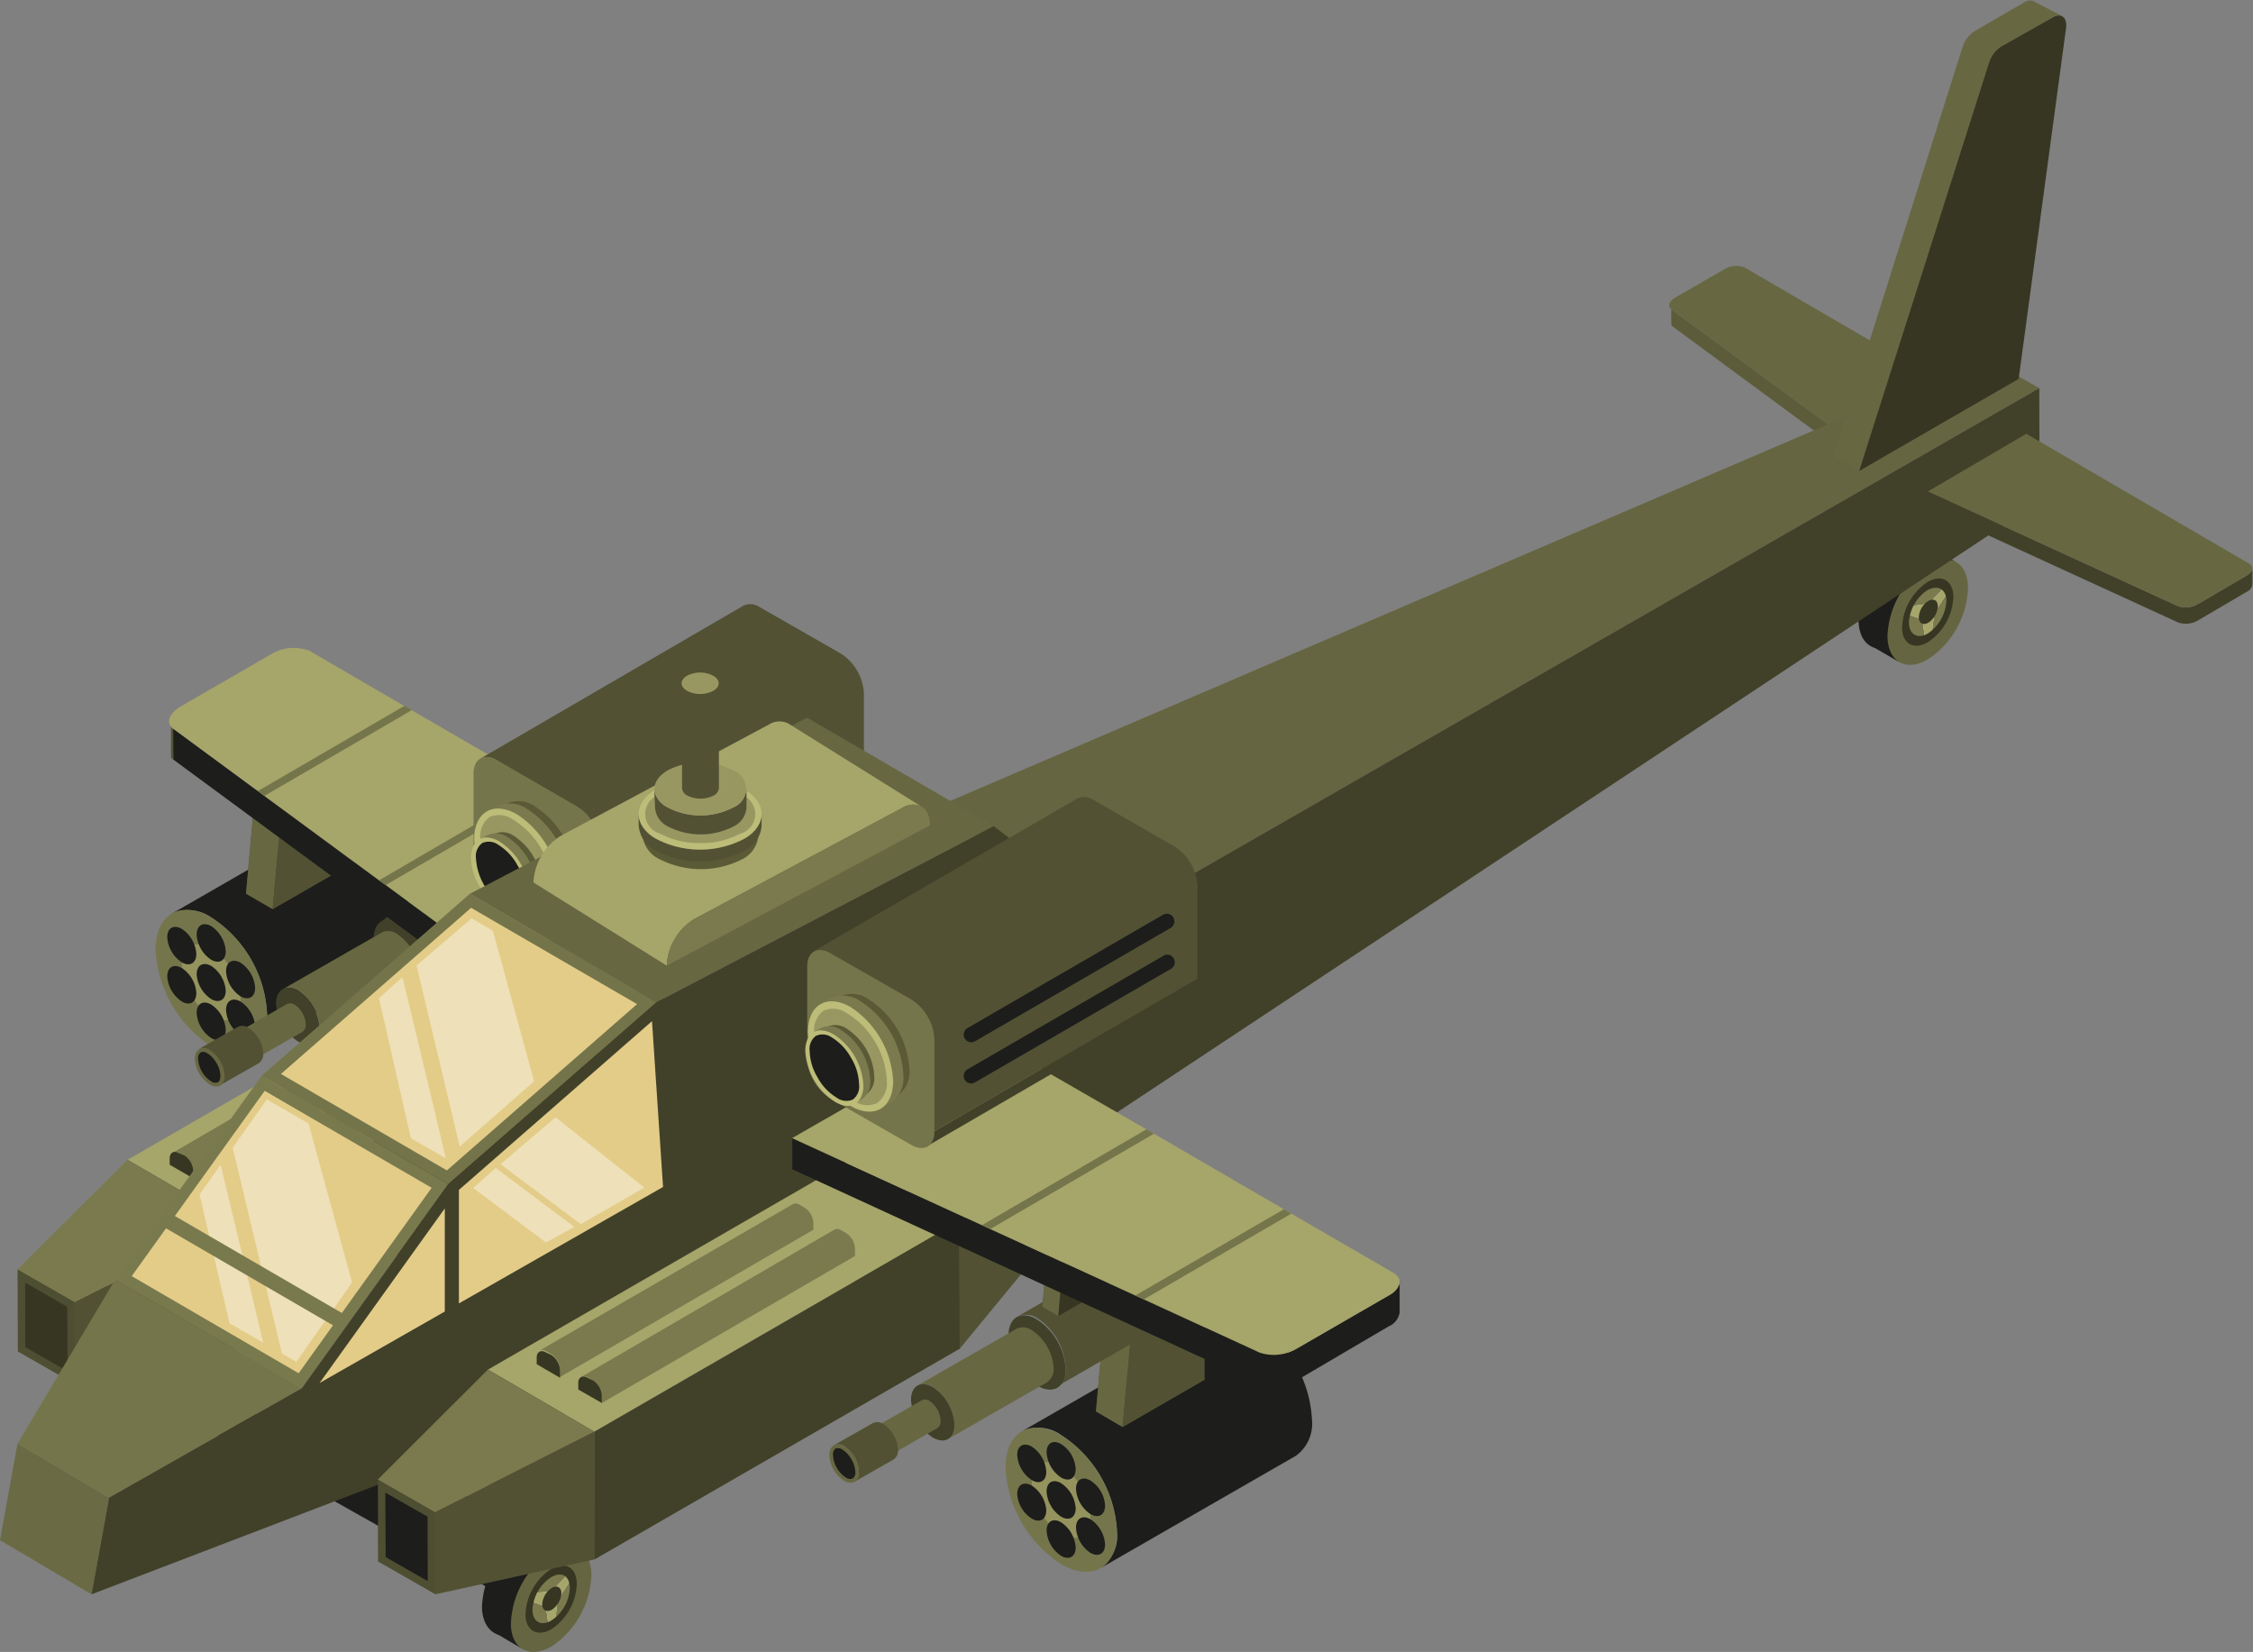 <svg xmlns="http://www.w3.org/2000/svg" xmlns:xlink="http://www.w3.org/1999/xlink" viewBox="0 0 138.74 101.72"><rect x="0" y="0" width="138.74" height="101.72" fill="#808080" stroke="none"/><defs><style>.cls-1{fill:none;}.cls-2{fill:#1d1d1b;}.cls-3{fill:#7a7a4e;}.cls-4{fill:#ededed;}.cls-5{fill:#a6a56a;}.cls-6{fill:#363623;}.cls-7{fill:#656541;}.cls-8{isolation:isolate;}.cls-9{fill:#75754b;}.cls-10{fill:#94935e;}.cls-11{fill:#525134;}.cls-12{fill:#676742;}.cls-13{fill:#41412a;}.cls-14{clip-path:url(#clip-path);}.cls-15{fill:#46462d;}.cls-16{fill:#49492f;}.cls-17{fill:#4b4b30;}.cls-18{fill:#4d4d32;}.cls-19{fill:#505033;}.cls-20{fill:#525235;}.cls-21{fill:#555537;}.cls-22{fill:#5c5c3b;}.cls-23{clip-path:url(#clip-path-2);}.cls-24{fill:#5a5a36;}.cls-25{fill:#bdbc78;}.cls-26{fill:#989761;}.cls-27{fill:#4e4e32;}.cls-28{fill:#74744a;}.cls-29{fill:#e3cc88;}.cls-30{fill:#fff;opacity:0.4;}.cls-31{fill:#79794e;}.cls-32{fill:#6a6a44;}</style><clipPath id="clip-path"><path class="cls-1" d="M102.79,18.79v1a.31.31,0,0,0,.14.24V19A.3.3,0,0,1,102.79,18.79Z"/></clipPath><clipPath id="clip-path-2"><path class="cls-1" d="M10.41,44.42v1.9a.54.54,0,0,0,.25.45v-1.9A.54.54,0,0,1,10.41,44.42Z"/></clipPath></defs><g id="Layer_2" data-name="Layer 2"><g id="Layer_1-2" data-name="Layer 1"><rect class="cls-2" x="21.26" y="78.64" width="2.33" height="26.98" transform="translate(-68.86 66.47) rotate(-60.62)"/><rect class="cls-3" x="31.91" y="97.27" width="3.81" height="2.38" transform="translate(-68.36 78.52) rotate(-60)"/><polygon class="cls-4" points="35.49 96.42 33.78 98.17 34.18 98.75 35.61 96.59 35.49 96.42"/><polygon class="cls-4" points="32.35 98.48 33.78 98.98 34.18 97.94 32.47 98.16 32.35 98.48"/><polygon class="cls-4" points="34.1 100.48 34.38 98.22 33.58 98.69 33.86 100.62 34.1 100.48"/><polygon class="cls-5" points="35.49 96.42 33.78 98.17 34.18 98.75 35.61 96.59 35.49 96.42"/><polygon class="cls-5" points="32.35 98.48 33.78 98.98 34.18 97.94 32.47 98.16 32.35 98.48"/><polygon class="cls-5" points="34.1 100.48 34.38 98.22 33.58 98.69 33.86 100.62 34.1 100.48"/><path class="cls-6" d="M34.57,98.12c0-.38-.27-.53-.59-.34a1.31,1.31,0,0,0-.59,1c0,.37.27.52.59.34A1.33,1.33,0,0,0,34.57,98.12Z"/><path class="cls-2" d="M31.52,100.66c-1,.27-1.82-.39-1.84-1.71a5.52,5.52,0,0,1,2.44-4.36c1.17-.71,2.17-.34,2.44.8Z"/><path class="cls-2" d="M35.6,95.35c-3.72-.19-4.58,2.12-3.45,6.17l-1.71-1,3.44-6.17Z"/><path class="cls-7" d="M34,101.36A5.54,5.54,0,0,0,36.42,97c0-1.59-1.15-2.23-2.52-1.41A5.54,5.54,0,0,0,31.46,100C31.48,101.54,32.61,102.18,34,101.36Zm-.06-4.67c.84-.5,1.53-.11,1.55.87a3.42,3.42,0,0,1-1.5,2.69c-.85.5-1.54.11-1.56-.87A3.41,3.41,0,0,1,33.92,96.69Z"/><path class="cls-6" d="M33.91,96.63a3.54,3.54,0,0,0-1.55,2.78c0,1,.73,1.42,1.61.9a3.51,3.51,0,0,0,1.55-2.78C35.51,96.51,34.79,96.11,33.91,96.63Zm1.18,1.15a2.53,2.53,0,0,1-1.13,2c-.64.38-1.16.09-1.17-.65a2.56,2.56,0,0,1,1.13-2C34.56,96.75,35.08,97,35.09,97.78Z"/><rect class="cls-3" x="116.68" y="36.49" width="3.81" height="2.38" transform="translate(26.66 121.54) rotate(-60)"/><polygon class="cls-4" points="120.25 35.64 118.55 37.39 118.95 37.97 120.38 35.82 120.25 35.64"/><polygon class="cls-4" points="117.12 37.7 118.55 38.2 118.95 37.16 117.24 37.38 117.12 37.7"/><polygon class="cls-4" points="118.87 39.7 119.15 37.45 118.34 37.91 118.63 39.84 118.87 39.7"/><polygon class="cls-5" points="120.25 35.64 118.55 37.39 118.95 37.97 120.38 35.82 120.25 35.64"/><polygon class="cls-5" points="117.12 37.7 118.55 38.2 118.95 37.16 117.24 37.38 117.12 37.7"/><polygon class="cls-5" points="118.87 39.7 119.15 37.45 118.34 37.91 118.63 39.84 118.87 39.7"/><path class="cls-6" d="M119.33,37.34c0-.37-.26-.52-.58-.34a1.3,1.3,0,0,0-.59,1c0,.38.26.53.59.34A1.3,1.3,0,0,0,119.33,37.34Z"/><path class="cls-2" d="M116.29,39.88c-1.05.28-1.83-.38-1.84-1.7a5.53,5.53,0,0,1,2.43-4.37c1.18-.7,2.18-.33,2.45.8Z"/><path class="cls-2" d="M120.37,34.57c-3.73-.19-4.58,2.13-3.45,6.18l-1.72-1,3.45-6.18Z"/><path class="cls-7" d="M118.75,40.58a5.52,5.52,0,0,0,2.44-4.36c0-1.6-1.15-2.23-2.52-1.42a5.55,5.55,0,0,0-2.44,4.37C116.25,40.77,117.38,41.4,118.75,40.58Zm-.07-4.66c.85-.51,1.54-.12,1.55.86a3.35,3.35,0,0,1-1.5,2.69c-.84.5-1.53.12-1.55-.87A3.4,3.4,0,0,1,118.68,35.92Z"/><path class="cls-6" d="M118.68,35.85a3.52,3.52,0,0,0-1.55,2.79c0,1,.73,1.42,1.61.89a3.53,3.53,0,0,0,1.55-2.78C120.27,35.73,119.55,35.33,118.68,35.85ZM119.86,37a2.59,2.59,0,0,1-1.13,2c-.64.38-1.16.08-1.18-.66a2.57,2.57,0,0,1,1.14-2C119.33,36,119.85,36.26,119.86,37Z"/><g class="cls-8"><path class="cls-2" d="M10.6,56.25l12-6.91a2.44,2.44,0,0,1,2.42.24,7.57,7.57,0,0,1,3.43,5.94,2.42,2.42,0,0,1-1,2.24l-12,6.91a2.45,2.45,0,0,0,1-2.24A7.52,7.52,0,0,0,13,56.49,2.42,2.42,0,0,0,10.6,56.25Z"/><path class="cls-9" d="M9.58,58.49c0-2.19,1.54-3.09,3.43-2a7.52,7.52,0,0,1,3.43,5.94c0,2.19-1.53,3.09-3.43,2A7.58,7.58,0,0,1,9.58,58.49Z"/></g><polygon class="cls-10" points="13.01 58.07 14.81 60.32 14.81 62.73 13.01 62.89 11.2 60.64 11.2 58.23 13.01 58.07"/><path class="cls-2" d="M12.11,62.37c0-.57.4-.8.9-.51a2,2,0,0,1,.89,1.54c0,.57-.4.81-.89.52A2,2,0,0,1,12.11,62.37Z"/><path class="cls-2" d="M13.92,62.19c0-.57.4-.8.89-.52a2,2,0,0,1,.9,1.55c0,.57-.4.8-.9.52A2,2,0,0,1,13.92,62.19Z"/><path class="cls-2" d="M13.92,59.8c0-.57.4-.8.89-.52a2,2,0,0,1,.9,1.55c0,.57-.4.8-.9.52A2,2,0,0,1,13.92,59.8Z"/><path class="cls-2" d="M12.11,57.55c0-.57.4-.8.9-.52a2,2,0,0,1,.89,1.55c0,.57-.4.8-.89.52A2,2,0,0,1,12.11,57.55Z"/><path class="cls-2" d="M10.3,57.71c0-.57.4-.8.9-.51a2,2,0,0,1,.89,1.54c0,.57-.4.8-.89.52A2,2,0,0,1,10.3,57.71Z"/><path class="cls-2" d="M10.3,60.12c0-.57.4-.8.9-.51a2,2,0,0,1,.89,1.54c0,.57-.4.81-.89.52A2,2,0,0,1,10.3,60.12Z"/><path class="cls-2" d="M12.11,60c0-.57.4-.8.9-.52A2,2,0,0,1,13.9,61c0,.57-.4.8-.89.52A2,2,0,0,1,12.11,60Z"/><polygon class="cls-11" points="17.67 46.18 16.03 45.23 15.15 55.03 16.79 55.98 17.67 46.18"/><polygon class="cls-11" points="21.8 43.8 20.16 42.84 16.03 45.23 17.67 46.18 21.8 43.8"/><polygon class="cls-11" points="17.67 46.18 16.79 55.98 21.83 53.08 21.8 43.8 17.67 46.18"/><g class="cls-8"><polygon class="cls-12" points="17.67 46.18 16.03 45.23 15.15 55.03 16.79 55.98 17.67 46.18"/><polygon class="cls-12" points="21.8 43.8 20.16 42.84 16.03 45.23 17.67 46.18 21.8 43.8"/><polygon class="cls-11" points="17.67 46.18 16.79 55.98 21.83 53.08 21.8 43.8 17.67 46.18"/></g><g class="cls-8"><path class="cls-11" d="M23.52,56.69l8-4.6a1.21,1.21,0,0,1,1.24.12,3.88,3.88,0,0,1,1.76,3A1.24,1.24,0,0,1,34,56.41L26,61a1.23,1.23,0,0,0,.53-1.15,3.89,3.89,0,0,0-1.77-3.06A1.26,1.26,0,0,0,23.52,56.69Z"/><path class="cls-13" d="M23,57.85c0-1.13.79-1.59,1.76-1a3.89,3.89,0,0,1,1.77,3.06c0,1.13-.79,1.59-1.77,1A3.9,3.9,0,0,1,23,57.85Z"/></g><g class="cls-8"><path class="cls-12" d="M17.4,60.92l6.11-3.5a.93.93,0,0,1,.94.09,3,3,0,0,1,1.34,2.32.94.94,0,0,1-.4.88l-6.1,3.5a1,1,0,0,0,.4-.88A3,3,0,0,0,18.35,61,1,1,0,0,0,17.4,60.92Z"/><path class="cls-13" d="M17,61.8c0-.86.6-1.21,1.34-.79a3,3,0,0,1,1.34,2.32c0,.86-.6,1.21-1.34.79A3,3,0,0,1,17,61.8Z"/></g><g class="cls-8"><path class="cls-12" d="M14.42,63.69l3.21-1.84a.47.47,0,0,1,.49,0,1.57,1.57,0,0,1,.71,1.23.51.51,0,0,1-.21.46l-3.21,1.84a.51.51,0,0,0,.21-.46,1.55,1.55,0,0,0-.71-1.22A.5.5,0,0,0,14.42,63.69Z"/><path class="cls-13" d="M14.21,64.15c0-.45.31-.64.7-.41A1.55,1.55,0,0,1,15.62,65c0,.45-.32.63-.71.41A1.54,1.54,0,0,1,14.21,64.15Z"/></g><g class="cls-8"><path class="cls-11" d="M12.24,64.6l2.41-1.37a.63.63,0,0,1,.64.06,2,2,0,0,1,.92,1.58.66.66,0,0,1-.28.6l-2.4,1.37a.64.64,0,0,0,.27-.6,2,2,0,0,0-.91-1.58A.67.67,0,0,0,12.24,64.6Z"/><path class="cls-12" d="M12,65.2c0-.59.41-.82.92-.54a2,2,0,0,1,.91,1.58c0,.59-.41.83-.91.54A2,2,0,0,1,12,65.2Z"/><path class="cls-2" d="M13.33,65.46a1.56,1.56,0,0,1,.24.78c0,.2-.05.35-.15.4a.42.42,0,0,1-.42-.06,1.6,1.6,0,0,1-.56-.59,1.7,1.7,0,0,1-.24-.79.44.44,0,0,1,.16-.4.43.43,0,0,1,.41.06A1.63,1.63,0,0,1,13.33,65.46Z"/></g><polygon class="cls-11" points="26.61 50.74 25.62 50.16 25.09 56.06 26.08 56.64 26.61 50.74"/><polygon class="cls-11" points="29.1 49.3 28.11 48.73 25.62 50.16 26.61 50.74 29.1 49.3"/><polygon class="cls-11" points="26.61 50.74 26.08 56.64 29.11 54.88 29.1 49.3 26.61 50.74"/><g class="cls-8"><polygon class="cls-12" points="26.61 50.74 25.62 50.16 25.09 56.06 26.08 56.64 26.61 50.74"/><polygon class="cls-12" points="29.1 49.3 28.11 48.73 25.62 50.16 26.61 50.74 29.1 49.3"/><polygon class="cls-6" points="26.61 50.74 26.08 56.64 29.11 54.88 29.1 49.3 26.61 50.74"/></g><g class="cls-8"><g class="cls-8"><g class="cls-14"><g class="cls-8"><path class="cls-15" d="M102.79,18.79v0Z"/><path class="cls-16" d="M102.79,18.8v1s0-1,0-1Z"/><path class="cls-17" d="M102.79,18.85v1s0-1,0-1Z"/><path class="cls-18" d="M102.81,18.89v1s0-1,0-1Z"/><path class="cls-19" d="M102.82,18.93v1s0-1,0-1Z"/><path class="cls-20" d="M102.85,19v1l0,0V19l0-.05Z"/><path class="cls-21" d="M102.89,19v1a7.79,7.79,0,0,0,0-1Z"/></g></g></g><polygon class="cls-22" points="102.92 19.04 102.93 20.05 115.08 29 115.08 27.98 102.92 19.04"/><polygon class="cls-13" points="115.08 27.98 115.08 29 121.19 25.48 121.19 24.46 115.08 27.98"/><path class="cls-12" d="M103.15,18.33c-.37.22-.47.52-.22.71L115.08,28l6.1-3.52-13.73-8a1.4,1.4,0,0,0-1.26.1Z"/></g><g class="cls-8"><g class="cls-8"><g class="cls-23"><g class="cls-8"><path class="cls-15" d="M10.41,44.42v0Z"/><path class="cls-16" d="M10.41,44.43v1.9a.28.28,0,0,0,0,.09v-1.9s0-.06,0-.09Z"/><path class="cls-17" d="M10.42,44.52v1.9a.19.19,0,0,0,0,.07V44.6s0-.05,0-.08Z"/><path class="cls-18" d="M10.44,44.6v1.89l0,.08v-1.9a.25.25,0,0,1,0-.07Z"/><path class="cls-19" d="M10.48,44.67v1.9l0,.07v-1.9l0-.07Z"/><path class="cls-20" d="M10.53,44.74v1.9l.07.08v-1.9l-.07-.08Z"/><path class="cls-21" d="M10.6,44.82v1.9l.07.05v-1.9l-.06,0Z"/></g></g></g><polygon class="cls-2" points="10.66 44.87 10.67 46.77 33.38 63.49 33.38 61.59 10.66 44.87"/><polygon class="cls-13" points="33.38 61.59 33.38 63.49 44.79 56.91 44.78 55.01 33.38 61.59"/><path class="cls-5" d="M10.67,44.87l5.21,3.84.4.3,7.06,5.2.41.29,9.63,7.09L44.78,55l-11-6.37-.46-.27-8-4.65-.46-.26-5.79-3.37a2.7,2.7,0,0,0-2.37.2l-5.66,3.27C10.39,44,10.2,44.53,10.67,44.87Z"/></g><polygon class="cls-9" points="23.34 54.21 23.75 54.5 33.82 48.64 33.36 48.37 23.34 54.21"/><polygon class="cls-9" points="15.88 48.71 16.28 49.01 25.37 43.72 24.91 43.46 15.88 48.71"/><g class="cls-8"><path class="cls-13" d="M36.52,58.72,52.74,49.3a1,1,0,0,0,.41-.91L36.93,57.81A1,1,0,0,1,36.52,58.72Z"/><path class="cls-11" d="M45.79,37.29a1,1,0,0,1,1,.1l5,2.86a3.12,3.12,0,0,1,1.41,2.44l0,5.7L36.93,57.81l0-5.69a3.11,3.11,0,0,0-1.41-2.44l-4.95-2.87a1,1,0,0,0-1-.09Z"/><path class="cls-9" d="M30.59,46.81c-.79-.45-1.42-.09-1.43.81v5.7a3.12,3.12,0,0,0,1.41,2.44l5,2.86c.78.45,1.41.09,1.41-.81l0-5.69a3.11,3.11,0,0,0-1.41-2.44Z"/></g><g class="cls-8"><path class="cls-24" d="M30.53,49.87l.67-.38a1.75,1.75,0,0,1,1.75.17A5.5,5.5,0,0,1,35.44,54a1.76,1.76,0,0,1-.74,1.62L34,56a1.74,1.74,0,0,0,.74-1.62A5.48,5.48,0,0,0,32.28,50,1.74,1.74,0,0,0,30.53,49.87Z"/><path class="cls-3" d="M29.8,51.49c0-1.59,1.11-2.24,2.48-1.45a5.48,5.48,0,0,1,2.49,4.31c0,1.59-1.11,2.24-2.49,1.45A5.46,5.46,0,0,1,29.8,51.49Z"/></g><g class="cls-8"><path class="cls-3" d="M30,50l.63-.36a1.84,1.84,0,0,1,1.84.18,5.81,5.81,0,0,1,2.63,4.55,1.87,1.87,0,0,1-.78,1.72l-.62.36a1.87,1.87,0,0,0,.78-1.72,5.79,5.79,0,0,0-2.63-4.55A1.86,1.86,0,0,0,30,50Z"/><path class="cls-25" d="M29.2,51.68c0-1.68,1.18-2.37,2.63-1.54a5.79,5.79,0,0,1,2.63,4.55c0,1.68-1.18,2.37-2.63,1.54A5.81,5.81,0,0,1,29.2,51.68Z"/><path class="cls-26" d="M33.35,52.3a5,5,0,0,1,.71,2.39,1.47,1.47,0,0,1-.58,1.37A1.49,1.49,0,0,1,32,55.88a5.37,5.37,0,0,1-2.42-4.2,1.49,1.49,0,0,1,.57-1.37,1.48,1.48,0,0,1,1.46.17A5.05,5.05,0,0,1,33.35,52.3Z"/></g><g class="cls-8"><path class="cls-24" d="M30,51.61l.45-.26a1.19,1.19,0,0,1,1.19.12,3.73,3.73,0,0,1,1.7,2.94,1.18,1.18,0,0,1-.5,1.1l-.46.26a1.19,1.19,0,0,0,.51-1.1,3.73,3.73,0,0,0-1.7-2.94A1.19,1.19,0,0,0,30,51.61Z"/><path class="cls-3" d="M29.45,52.72c0-1.08.75-1.53,1.69-1a3.73,3.73,0,0,1,1.7,2.94c0,1.08-.76,1.52-1.7,1A3.72,3.72,0,0,1,29.45,52.72Z"/></g><g class="cls-8"><path class="cls-3" d="M29.57,51.68l.43-.25a1.27,1.27,0,0,1,1.26.12,4,4,0,0,1,1.79,3.1,1.27,1.27,0,0,1-.53,1.17l-.43.25a1.27,1.27,0,0,0,.53-1.17,3.94,3.94,0,0,0-1.79-3.1A1.25,1.25,0,0,0,29.57,51.68Z"/><path class="cls-25" d="M29,52.84c0-1.14.8-1.61,1.79-1a3.94,3.94,0,0,1,1.79,3.1c0,1.14-.8,1.61-1.79,1A3.92,3.92,0,0,1,29,52.84Z"/><path class="cls-2" d="M31.86,53.27a3.29,3.29,0,0,1,.49,1.63,1,1,0,0,1-.39.93,1,1,0,0,1-1-.12,3.69,3.69,0,0,1-1.65-2.87,1,1,0,0,1,.39-.93,1,1,0,0,1,1,.12A3.33,3.33,0,0,1,31.86,53.27Z"/></g><polygon class="cls-27" points="6.58 79.2 1.08 78.17 1.1 83.22 4.63 85.24 6.58 79.2"/><g class="cls-8"><polygon class="cls-27" points="36.89 62.26 30.32 58.44 30.34 66.3 36.91 70.12 36.89 62.26"/><polygon class="cls-11" points="36.89 62.26 36.91 70.12 40.92 65.25 40.91 60.2 36.89 62.26"/><polygon class="cls-3" points="40.91 60.2 36.18 57.5 30.32 58.44 36.89 62.26 40.91 60.2"/><polygon class="cls-5" points="36.89 62.26 30.32 58.44 7.85 71.42 14.42 75.23 36.89 62.26"/><polygon class="cls-27" points="14.42 75.23 7.85 71.42 7.87 79.28 14.44 83.09 14.42 75.23"/><polygon class="cls-6" points="14.42 75.23 14.44 83.09 36.91 70.12 36.89 62.26 14.42 75.23"/></g><polygon class="cls-3" points="14.42 75.23 7.85 71.42 1.08 78.17 4.61 80.19 14.42 75.23"/><polygon class="cls-6" points="4.14 80.47 1.55 78.98 1.56 82.95 4.16 84.44 4.14 80.47"/><polygon class="cls-11" points="14.42 75.23 4.61 80.19 4.63 85.24 14.44 83.09 14.42 75.23"/><g class="cls-8"><path class="cls-3" d="M26.19,61.92a.38.38,0,0,1,.39,0l.35.2a1.21,1.21,0,0,1,.55,1v.41l-15.6,9.06v-.41a1.2,1.2,0,0,0-.55-1L11,71a.38.38,0,0,0-.39,0Z"/><path class="cls-6" d="M11,71c-.3-.18-.55,0-.55.31v.41l1.45.84v-.41a1.2,1.2,0,0,0-.55-1Z"/></g><g class="cls-8"><path class="cls-3" d="M28.75,63.48a.38.38,0,0,1,.39,0l.35.2a1.23,1.23,0,0,1,.55,1v.41L14.44,74.14v-.4a1.2,1.2,0,0,0-.55-.95l-.35-.21a.4.4,0,0,0-.39,0Z"/><path class="cls-6" d="M13.54,72.58c-.3-.17-.55,0-.55.32v.41l1.45.83v-.4a1.2,1.2,0,0,0-.55-.95Z"/></g><g class="cls-8"><polygon class="cls-7" points="125.58 23.9 122.21 21.99 57.16 49.9 68.66 56.57 125.58 23.9"/><polygon class="cls-12" points="61.19 50.87 49.7 44.19 28.93 55.04 40.42 61.72 61.19 50.87"/><polygon class="cls-28" points="40.42 61.72 28.93 55.04 16.11 66.25 27.6 72.92 40.42 61.72"/><polygon class="cls-29" points="39.23 61.83 29.01 55.9 17.3 66.13 27.52 72.07 39.23 61.83"/><polygon class="cls-30" points="24.24 60.65 24.79 60.18 27.46 71.33 25.3 70.09 23.34 61.47 24.24 60.65"/><polygon class="cls-30" points="29.04 56.55 30.35 57.31 32.89 66.58 28.31 70.6 25.65 59.45 29.04 56.55"/><polygon class="cls-31" points="27.6 72.92 16.11 66.25 7.09 78.8 18.59 85.48 27.6 72.92"/><polygon class="cls-29" points="26.58 73.14 16.3 67.17 8.11 78.58 18.39 84.56 26.58 73.14"/><polygon class="cls-30" points="16.21 82.68 14.13 81.48 12.29 73.55 13.59 71.72 16.21 82.68"/><polygon class="cls-30" points="16.43 67.7 19 69.18 21.68 78.97 18.25 83.86 17.36 83.34 14.33 70.67 16.43 67.7"/><polygon class="cls-32" points="6.72 92.22 1.08 88.89 0 94.84 5.64 98.17 6.72 92.22"/><polygon class="cls-9" points="18.59 85.48 7.09 78.8 1.08 88.89 6.72 92.22 18.59 85.48"/><polygon class="cls-13" points="40.42 61.72 27.6 72.92 18.59 85.48 6.72 92.22 5.64 98.17 40.49 84.84 62.57 72.09 68.69 68.56 125.6 30.88 125.58 23.9 68.66 56.57 61.19 50.87 40.42 61.72"/><polygon class="cls-29" points="27.39 74.41 27.39 80.76 19.68 85.16 27.39 74.41"/><polygon class="cls-29" points="28.26 73.27 40.15 62.88 40.83 73.09 28.26 80.26 28.26 73.27"/></g><polygon class="cls-27" points="28.76 92.13 23.27 91.1 23.28 96.15 26.81 98.17 28.76 92.13"/><g class="cls-8"><polygon class="cls-27" points="59.07 75.19 52.51 71.37 52.53 79.23 59.1 83.05 59.07 75.19"/><polygon class="cls-11" points="59.07 75.19 59.1 83.05 63.11 78.18 63.09 73.13 59.07 75.19"/><polygon class="cls-3" points="63.09 73.13 58.36 70.43 52.51 71.37 59.07 75.19 63.09 73.13"/><polygon class="cls-5" points="59.07 75.19 52.51 71.37 30.04 84.34 36.6 88.16 59.07 75.19"/><polygon class="cls-27" points="36.6 88.16 30.04 84.34 30.06 92.21 36.62 96.02 36.6 88.16"/><polygon class="cls-13" points="36.6 88.16 36.62 96.02 59.1 83.05 59.07 75.19 36.6 88.16"/><polygon class="cls-13" points="58.4 82.65 58.38 76.4 37.3 88.56 37.32 94.81 58.4 82.65"/></g><polygon class="cls-3" points="36.6 88.16 30.04 84.34 23.27 91.1 26.8 93.12 36.6 88.16"/><polygon class="cls-2" points="26.33 93.39 23.73 91.91 23.75 95.88 26.34 97.36 26.33 93.39"/><polygon class="cls-11" points="36.6 88.16 26.8 93.12 26.81 98.17 36.62 96.02 36.6 88.16"/><rect class="cls-31" x="15.07" y="71.96" width="0.93" height="12.43" transform="translate(-59.87 52.35) rotate(-59.85)"/><g class="cls-8"><path class="cls-13" d="M134.13,37.33a1.47,1.47,0,0,0,1.21-.13l3-1.75c.23-.14.36-.31.36-.46v1a.6.6,0,0,1-.36.46l-3,1.76a1.46,1.46,0,0,1-1.21.12l-15.41-7.07v-1Z"/><path class="cls-12" d="M118.72,30.26l15.41,7.07a1.47,1.47,0,0,0,1.21-.13l3-1.75c.39-.23.47-.56.17-.74l-13.73-8Z"/></g><g class="cls-8"><path class="cls-3" d="M48.8,74.16a.42.42,0,0,1,.4,0l.34.2a1.2,1.2,0,0,1,.55.95v.41l-15.6,9.07v-.41a1.21,1.21,0,0,0-.55-1l-.35-.2a.38.38,0,0,0-.39,0Z"/><path class="cls-6" d="M33.6,83.27c-.3-.18-.55,0-.55.31V84l1.44.84v-.41a1.21,1.21,0,0,0-.55-1Z"/></g><g class="cls-8"><path class="cls-3" d="M51.36,75.73a.38.38,0,0,1,.39,0l.35.2a1.19,1.19,0,0,1,.55,1v.41l-15.6,9.06V86a1.19,1.19,0,0,0-.54-1l-.35-.2a.38.38,0,0,0-.39,0Z"/><path class="cls-6" d="M36.16,84.83c-.31-.17-.55,0-.55.32v.41l1.45.83V86a1.19,1.19,0,0,0-.54-1Z"/></g><g class="cls-8"><path class="cls-5" d="M34.56,51.45l12.78-6.83a1.2,1.2,0,0,1,1.22-.06l8.21,5.12a1.2,1.2,0,0,0-1.22.07L42.77,56.58a3.55,3.55,0,0,0-1.71,2.88l-8.21-5.12A3.59,3.59,0,0,1,34.56,51.45Z"/><path class="cls-3" d="M42.77,56.58a3.55,3.55,0,0,0-1.71,2.88l16.21-8.64c0-1.11-.77-1.58-1.72-1.07Z"/></g><g class="cls-8"><path class="cls-24" d="M46.7,50.67v.78a1.79,1.79,0,0,1-1,1.46,5.59,5.59,0,0,1-5.07,0,1.8,1.8,0,0,1-1.06-1.48v-.78a1.8,1.8,0,0,0,1.06,1.48,5.59,5.59,0,0,0,5.07,0A1.77,1.77,0,0,0,46.7,50.67Z"/><path class="cls-3" d="M45.64,49.19c1.41.81,1.42,2.13,0,2.94a5.59,5.59,0,0,1-5.07,0c-1.4-.81-1.41-2.13,0-2.94A5.57,5.57,0,0,1,45.64,49.19Z"/></g><g class="cls-8"><path class="cls-11" d="M46.9,50.14v.73a1.88,1.88,0,0,1-1.1,1.54,5.93,5.93,0,0,1-5.35,0,1.9,1.9,0,0,1-1.12-1.56v-.74a1.87,1.87,0,0,0,1.11,1.56,5.87,5.87,0,0,0,5.35,0A1.87,1.87,0,0,0,46.9,50.14Z"/><path class="cls-25" d="M45.79,48.58c1.48.85,1.48,2.24,0,3.09a5.87,5.87,0,0,1-5.35,0c-1.48-.85-1.49-2.24,0-3.1A5.9,5.9,0,0,1,45.79,48.58Z"/><path class="cls-26" d="M43.13,51.91a5.05,5.05,0,0,1-2.48-.58,1.25,1.25,0,0,1,0-2.41,5.55,5.55,0,0,1,4.94,0,1.25,1.25,0,0,1,0,2.41A5,5,0,0,1,43.13,51.91Z"/></g><g class="cls-8"><path class="cls-11" d="M40.29,48.59l.05,1.17a1.4,1.4,0,0,0,.81,1.14,4.41,4.41,0,0,0,4,0,1.4,1.4,0,0,0,.82-1.15l0-1.17a1.42,1.42,0,0,1-.83,1.15,4.38,4.38,0,0,1-4,0A1.43,1.43,0,0,1,40.29,48.59Z"/><path class="cls-26" d="M41.13,47.43c-1.11.64-1.11,1.67,0,2.3a4.38,4.38,0,0,0,4,0,1.22,1.22,0,0,0,0-2.3A4.36,4.36,0,0,0,41.13,47.43Z"/></g><g class="cls-8"><path class="cls-11" d="M42,42.08l0,6.45a.57.57,0,0,0,.33.46,1.82,1.82,0,0,0,1.61,0,.57.57,0,0,0,.33-.47V42.07a.59.59,0,0,1-.34.47,1.76,1.76,0,0,1-1.61,0A.56.56,0,0,1,42,42.08Z"/><path class="cls-26" d="M42.31,41.61c-.45.26-.45.67,0,.93a1.76,1.76,0,0,0,1.61,0c.45-.26.45-.67,0-.93A1.74,1.74,0,0,0,42.31,41.61Z"/></g><g class="cls-8"><path class="cls-2" d="M62.94,88.13l12-6.9a2.41,2.41,0,0,1,2.42.23,7.58,7.58,0,0,1,3.43,5.94,2.44,2.44,0,0,1-1,2.25l-12,6.9a2.43,2.43,0,0,0,1-2.24,7.55,7.55,0,0,0-3.43-5.94A2.42,2.42,0,0,0,62.94,88.13Z"/><path class="cls-9" d="M61.92,90.38c0-2.2,1.53-3.1,3.43-2a7.55,7.55,0,0,1,3.43,5.94c0,2.2-1.53,3.1-3.43,2A7.55,7.55,0,0,1,61.92,90.38Z"/></g><polygon class="cls-10" points="65.34 89.95 67.15 92.2 67.15 94.61 65.34 94.77 63.54 92.52 63.54 90.11 65.34 89.95"/><path class="cls-2" d="M64.45,94.25c0-.57.4-.8.89-.51a2,2,0,0,1,.9,1.55c0,.57-.4.8-.9.51A2,2,0,0,1,64.45,94.25Z"/><path class="cls-2" d="M66.26,94.07c0-.57.4-.8.89-.52a2,2,0,0,1,.9,1.55c0,.57-.4.8-.9.52A2,2,0,0,1,66.26,94.07Z"/><path class="cls-2" d="M66.26,91.68c0-.57.4-.8.89-.51a1.94,1.94,0,0,1,.9,1.54c0,.57-.4.81-.9.52A2,2,0,0,1,66.26,91.68Z"/><path class="cls-2" d="M64.45,89.43c0-.57.4-.8.89-.51a1.94,1.94,0,0,1,.9,1.54c0,.58-.4.81-.9.52A2,2,0,0,1,64.45,89.43Z"/><path class="cls-2" d="M62.64,89.59c0-.57.4-.8.9-.51a2,2,0,0,1,.89,1.55c0,.57-.4.8-.89.51A2,2,0,0,1,62.64,89.59Z"/><path class="cls-2" d="M62.64,92c0-.57.4-.81.9-.52A2,2,0,0,1,64.43,93c0,.57-.4.8-.89.51A1.94,1.94,0,0,1,62.64,92Z"/><path class="cls-2" d="M64.45,91.84c0-.57.4-.8.89-.51a2,2,0,0,1,.9,1.55c0,.57-.4.8-.9.51A2,2,0,0,1,64.45,91.84Z"/><polygon class="cls-11" points="70.01 78.07 68.37 77.11 67.49 86.91 69.13 87.87 70.01 78.07"/><polygon class="cls-11" points="74.14 75.68 72.5 74.73 68.37 77.11 70.01 78.07 74.14 75.68"/><polygon class="cls-11" points="70.01 78.07 69.13 87.87 74.17 84.96 74.14 75.68 70.01 78.07"/><g class="cls-8"><polygon class="cls-12" points="70.01 78.07 68.37 77.11 67.49 86.91 69.13 87.87 70.01 78.07"/><polygon class="cls-12" points="74.14 75.68 72.5 74.73 68.37 77.11 70.01 78.07 74.14 75.68"/><polygon class="cls-11" points="70.01 78.07 69.13 87.87 74.17 84.96 74.14 75.68 70.01 78.07"/></g><g class="cls-8"><path class="cls-11" d="M62.62,81.09l8-4.6a1.21,1.21,0,0,1,1.24.12,3.87,3.87,0,0,1,1.77,3,1.23,1.23,0,0,1-.53,1.15l-8,4.61a1.24,1.24,0,0,0,.52-1.15,3.9,3.9,0,0,0-1.76-3.06A1.26,1.26,0,0,0,62.62,81.09Z"/><path class="cls-13" d="M62.1,82.25c0-1.13.78-1.59,1.76-1a3.9,3.9,0,0,1,1.76,3.06c0,1.13-.79,1.59-1.76,1A3.87,3.87,0,0,1,62.1,82.25Z"/></g><g class="cls-8"><path class="cls-12" d="M56.5,85.32l6.1-3.5a.93.93,0,0,1,.94.09,3,3,0,0,1,1.34,2.32,1,1,0,0,1-.39.88l-6.11,3.5a1,1,0,0,0,.4-.88,3,3,0,0,0-1.34-2.32A.93.93,0,0,0,56.5,85.32Z"/><path class="cls-13" d="M56.1,86.2c0-.86.6-1.21,1.34-.79a3,3,0,0,1,1.34,2.32c0,.86-.6,1.21-1.34.79A3,3,0,0,1,56.1,86.2Z"/></g><g class="cls-8"><path class="cls-12" d="M53.51,88.09l3.21-1.84a.48.48,0,0,1,.5,0,1.56,1.56,0,0,1,.7,1.23.51.51,0,0,1-.2.46l-3.21,1.84a.53.53,0,0,0,.2-.46,1.54,1.54,0,0,0-.7-1.22A.49.49,0,0,0,53.51,88.09Z"/><path class="cls-13" d="M53.3,88.55c0-.45.32-.64.71-.41a1.54,1.54,0,0,1,.7,1.22c0,.45-.31.63-.7.41A1.55,1.55,0,0,1,53.3,88.55Z"/></g><g class="cls-8"><path class="cls-11" d="M51.34,89l2.41-1.37a.63.63,0,0,1,.64.06,2,2,0,0,1,.91,1.58.66.66,0,0,1-.27.6l-2.41,1.37a.64.64,0,0,0,.27-.6A2,2,0,0,0,52,89.06.66.66,0,0,0,51.34,89Z"/><path class="cls-12" d="M51.07,89.6c0-.59.41-.82.91-.54a2,2,0,0,1,.91,1.58c0,.59-.4.83-.91.54A2,2,0,0,1,51.07,89.6Z"/><path class="cls-2" d="M52.43,89.86a1.64,1.64,0,0,1,.24.78.43.43,0,0,1-.16.4.42.42,0,0,1-.42-.06,1.64,1.64,0,0,1-.56-.6,1.62,1.62,0,0,1-.23-.78.44.44,0,0,1,.15-.4.45.45,0,0,1,.42.06A1.63,1.63,0,0,1,52.43,89.86Z"/></g><polygon class="cls-11" points="65.7 75.14 64.72 74.56 64.19 80.46 65.17 81.04 65.7 75.14"/><polygon class="cls-11" points="68.19 73.7 67.2 73.13 64.72 74.56 65.7 75.14 68.19 73.7"/><polygon class="cls-11" points="65.7 75.14 65.17 81.04 68.21 79.28 68.19 73.7 65.7 75.14"/><g class="cls-8"><polygon class="cls-12" points="65.7 75.14 64.72 74.56 64.19 80.46 65.17 81.04 65.7 75.14"/><polygon class="cls-12" points="68.19 73.7 67.2 73.13 64.72 74.56 65.7 75.14 68.19 73.7"/><polygon class="cls-6" points="65.7 75.14 65.17 81.04 68.21 79.28 68.19 73.7 65.7 75.14"/></g><g class="cls-8"><path class="cls-2" d="M77.57,83.29a2.81,2.81,0,0,0,2.27-.24l5.68-3.28a1.11,1.11,0,0,0,.67-.86v1.9a1.11,1.11,0,0,1-.67.86L79.85,85a2.81,2.81,0,0,1-2.27.24L48.79,72v-1.9Z"/><path class="cls-5" d="M48.78,70.08l11.69,5.36.51.24,8.94,4.09.52.24,7.13,3.28a2.77,2.77,0,0,0,2.27-.24l5.68-3.28c.74-.43.89-1,.33-1.37l-6.33-3.67-.46-.27-8-4.65-.46-.27-10.41-6Z"/></g><g class="cls-8"><path class="cls-13" d="M57.07,70.59l16.22-9.42a1,1,0,0,0,.41-.91L57.48,69.69A1,1,0,0,1,57.07,70.59Z"/><path class="cls-11" d="M66.34,49.17a1,1,0,0,1,1,.09l5,2.87a3.07,3.07,0,0,1,1.4,2.44v5.69L57.48,69.69l0-5.7a3.11,3.11,0,0,0-1.41-2.44l-5-2.86a1,1,0,0,0-1-.1Z"/><path class="cls-9" d="M51.13,58.69c-.78-.45-1.42-.09-1.42.81v5.69a3.12,3.12,0,0,0,1.41,2.45l5,2.86c.78.45,1.42.08,1.42-.81l0-5.7a3.11,3.11,0,0,0-1.41-2.44Z"/></g><g class="cls-8"><path class="cls-24" d="M51.08,61.74l.66-.38a1.74,1.74,0,0,1,1.75.17A5.48,5.48,0,0,1,56,65.84a1.78,1.78,0,0,1-.73,1.63l-.67.38a1.76,1.76,0,0,0,.74-1.63,5.5,5.5,0,0,0-2.49-4.31A1.74,1.74,0,0,0,51.08,61.74Z"/><path class="cls-3" d="M50.34,63.37c0-1.59,1.12-2.25,2.49-1.46a5.5,5.5,0,0,1,2.49,4.31c0,1.6-1.12,2.25-2.49,1.46A5.5,5.5,0,0,1,50.34,63.37Z"/></g><g class="cls-8"><path class="cls-3" d="M50.53,61.84l.62-.36a1.84,1.84,0,0,1,1.85.18,5.79,5.79,0,0,1,2.63,4.54,1.87,1.87,0,0,1-.78,1.72l-.63.36A1.87,1.87,0,0,0,55,66.56,5.8,5.8,0,0,0,52.38,62,1.83,1.83,0,0,0,50.53,61.84Z"/><path class="cls-25" d="M49.75,63.55c0-1.68,1.18-2.37,2.63-1.54A5.8,5.8,0,0,1,55,66.56c0,1.68-1.17,2.37-2.62,1.54A5.79,5.79,0,0,1,49.75,63.55Z"/><path class="cls-26" d="M53.89,64.17a5,5,0,0,1,.72,2.39A1.49,1.49,0,0,1,54,67.93a1.45,1.45,0,0,1-1.46-.17A4.91,4.91,0,0,1,50.86,66a5,5,0,0,1-.72-2.4,1.5,1.5,0,0,1,.58-1.37,1.48,1.48,0,0,1,1.46.18A4.91,4.91,0,0,1,53.89,64.17Z"/></g><g class="cls-8"><path class="cls-24" d="M50.49,63.49l.46-.26a1.19,1.19,0,0,1,1.19.11,3.75,3.75,0,0,1,1.7,2.94,1.21,1.21,0,0,1-.51,1.11l-.45.26a1.2,1.2,0,0,0,.5-1.11,3.75,3.75,0,0,0-1.69-2.94A1.18,1.18,0,0,0,50.49,63.49Z"/><path class="cls-3" d="M50,64.59c0-1.08.76-1.53,1.7-1a3.75,3.75,0,0,1,1.69,2.94c0,1.08-.76,1.53-1.69,1A3.73,3.73,0,0,1,50,64.59Z"/></g><g class="cls-8"><path class="cls-3" d="M50.12,63.55l.42-.24a1.25,1.25,0,0,1,1.26.12,3.92,3.92,0,0,1,1.79,3.1,1.27,1.27,0,0,1-.53,1.17l-.42.24a1.28,1.28,0,0,0,.53-1.17,4,4,0,0,0-1.79-3.1A1.25,1.25,0,0,0,50.12,63.55Z"/><path class="cls-25" d="M49.59,64.72c0-1.15.8-1.61,1.79-1a4,4,0,0,1,1.79,3.1c0,1.15-.8,1.62-1.79,1A4,4,0,0,1,49.59,64.72Z"/><path class="cls-2" d="M52.41,65.14a3.29,3.29,0,0,1,.49,1.63,1,1,0,0,1-.39.94,1,1,0,0,1-1-.13,3.22,3.22,0,0,1-1.16-1.23,3.29,3.29,0,0,1-.49-1.63,1,1,0,0,1,.39-.94,1,1,0,0,1,1,.12A3.35,3.35,0,0,1,52.41,65.14Z"/></g><g class="cls-8"><path class="cls-12" d="M120.85,2.91a1.83,1.83,0,0,1,.76-1l3.1-1.8a.58.58,0,0,1,.59,0L127,1a.56.56,0,0,0-.59.06l-3.11,1.79a1.86,1.86,0,0,0-.76,1l-8,25.14-1.64-.95Z"/><path class="cls-6" d="M123.25,2.86a1.86,1.86,0,0,0-.76,1l-8,25.14,9.82-5.67,2.92-21.62c.08-.63-.31-.94-.82-.64Z"/></g><path class="cls-2" d="M59.81,66.71a.46.46,0,0,0,.23-.06l12.08-7a.46.46,0,0,0,.16-.63.45.45,0,0,0-.63-.17l-12.08,7a.47.47,0,0,0,.24.87Z"/><polygon class="cls-9" points="69.92 79.77 70.44 80.01 79.52 74.73 79.06 74.46 69.92 79.77"/><polygon class="cls-9" points="60.47 75.44 60.98 75.68 71.06 69.81 70.6 69.54 60.47 75.44"/><path class="cls-2" d="M59.81,64.18a.46.46,0,0,0,.23-.06l12.08-7a.47.47,0,0,0-.47-.81l-12.08,7a.47.47,0,0,0,.24.87Z"/><polygon class="cls-30" points="30.53 71.92 35.37 75.55 33.62 76.51 29.14 73.15 30.53 71.92"/><polygon class="cls-30" points="34.21 68.8 39.68 73.13 35.77 75.38 30.82 71.69 34.21 68.8"/></g></g></svg>